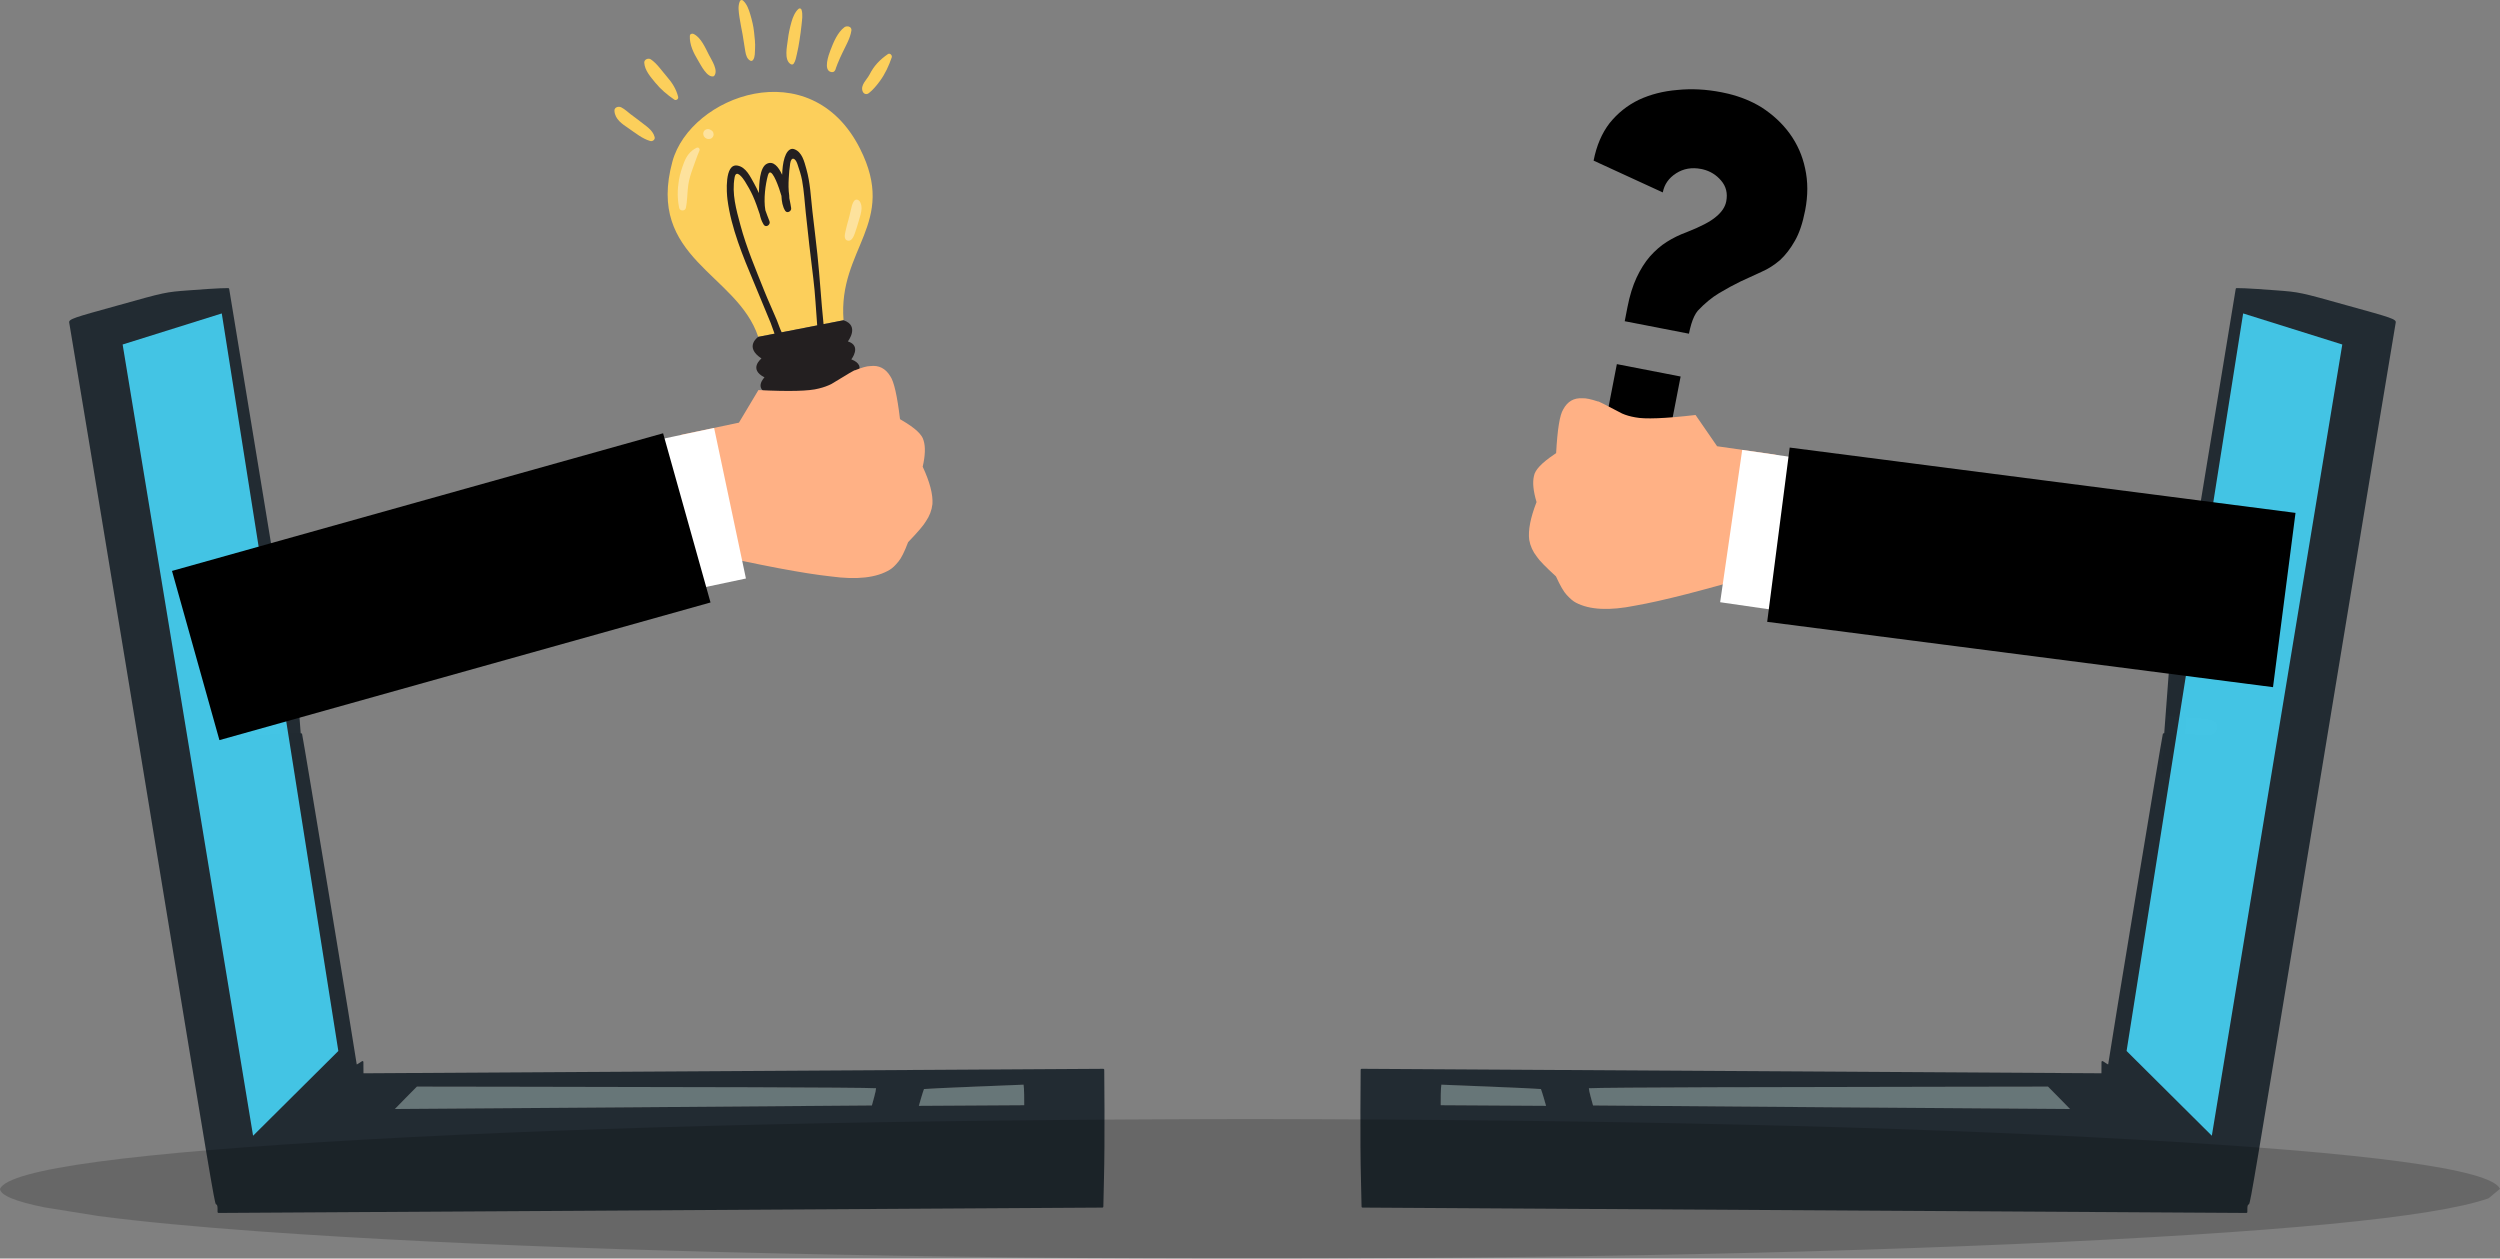 <?xml version="1.0" encoding="UTF-8" standalone="no"?>
<svg
   version="1.1"
   width="1332.291"
   height="670.684"
   viewBox="0 0 1332.291 670.684"
   id="svg175"
   xmlns="http://www.w3.org/2000/svg"
   xmlns:svg="http://www.w3.org/2000/svg">
  <rect x="0" y="0" width="1332.291" height="670.684" fill="#808080" stroke="none"/>
  <defs
     id="defs179" />
  <g
     id="layer1"
     transform="translate(103.086,-711.578)">
    <g
       style="fill:#40beae;fill-opacity:1;stroke-linejoin:miter"
       id="g4" />
    <g
       style="fill:#000000;fill-opacity:1;stroke-linejoin:miter"
       id="g8">
      <path
         d="m 817.91,761.52 q -1.677,-0.408 -3.411,-0.744 l -0.248,-0.048 q -12.153,-2.361 -23.445,-1.208 -11.243,0.905 -20.584,5.267 -9.093,4.411 -15.54,12.425 -6.199,8.062 -8.511,19.967 l 36.862,16.94 q 1.252,-6.449 7.129,-10.197 5.876,-3.749 13.317,-2.304 0.481,0.093 0.948,0.207 5.813,1.413 9.69,5.978 3.99,4.635 2.737,11.084 -0.867,4.465 -5.455,8.207 -4.34,3.79 -15.761,8.263 -5.539,2.013 -10.526,5.163 -4.691,2.95 -8.976,7.78 -3.988,4.631 -7.073,11.238 -3.085,6.608 -4.868,15.785 l -1.445,7.441 34.228,6.649 q 0.53,-2.728 1.26,-5.16 1.412,-4.616 3.429,-7.055 5.517,-5.878 11.345,-9.379 5.828,-3.501 11.511,-6.257 5.635,-2.509 11.022,-5.066 5.339,-2.309 9.975,-6.299 4.388,-4.038 7.921,-10.301 3.485,-6.015 5.46,-16.184 2.312,-11.905 -0.025,-22.397 -2.138,-10.196 -8.229,-18.586 -5.892,-8.094 -15.043,-13.989 -7.859,-4.825 -17.693,-7.216 z m -25.366,150.709 -33.98,-6.601 -6.649,34.228 33.98,6.6 z"
         id="path6" />
    </g>
    <g
       style="fill:#ffb185;fill-opacity:1;stroke-linejoin:miter"
       id="g12">
      <path
         d="m 726.198,953.058 -1.209,0.835 q -9.823,6.633 -10.59,11.293 -1.274,5.109 1.366,13.941 -4.885,12.527 -3.902,20.181 0.857,4.872 4.063,8.952 1.877,2.901 10.194,10.5 3.342,7.375 5.751,9.91 2.797,3.029 4.849,4.068 10.942,5.803 31.742,1.567 21.344,-3.716 66.631,-17.079 l 8.043,-63.373 -31.151,-4.463 -11.482,-16.66 q -24.448,2.83 -32.147,1.249 -3.998,-0.694 -7.011,-2.035 -13.253,-7.024 -12.861,-6.41 -5.709,-1.883 -8.221,-1.712 -6.911,-0.442 -10.304,5.967 -2.734,4.318 -3.76,23.269"
         id="path10" />
    </g>
    <g
       style="fill:#ffffff;fill-opacity:1;stroke-linejoin:miter"
       id="g16">
      <path
         d="m 867.891,957.511 -21.266,-3.078 -21.267,-3.078 q -5.875,40.579 -11.749,81.159 21.266,3.079 42.533,6.158 5.875,-40.58 11.749,-81.16"
         id="path14" />
    </g>
    <g
       style="fill:#fccf5b;fill-opacity:1;stroke-linejoin:miter"
       id="g20">
      <path
         d="m 300.991,891.101 c -11.209,-33.862 -59.898,-41.724 -45.714,-93.505 9.571,-34.902 73.594,-58.976 99.928,-6.849 20.259,40.092 -11.759,53.095 -8.755,91.494 z"
         id="path18" />
    </g>
    <g
       style="fill:#231f20;fill-opacity:1;stroke-linejoin:miter"
       id="g24">
      <path
         d="m 350.597,903.085 c 0,0 5.685,-7.196 -1.84,-9.571 0,0 6.497,-8.333 -2.307,-11.274 l -10.652,2.079 c -1.284,-12.356 -1.971,-24.807 -3.275,-37.133 -0.813,-7.638 -1.77,-15.271 -2.649,-22.902 -0.856,-7.536 -1.15,-15.353 -3.24,-22.665 -1.099,-3.849 -2.23,-9 -6.413,-10.52 -2.841,-1.029 -4.481,2.351 -5.158,4.441 -0.94,2.897 -1.191,6.073 -1.336,9.185 -2.031,-4.425 -4.695,-7.473 -8.048,-5.916 -4.088,1.889 -4.14,11.217 -4.316,14.753 -0.016,0.299 -0.025,0.606 -0.046,0.915 -0.739,-1.713 -1.55,-3.401 -2.479,-5.042 -2.098,-3.698 -4.348,-8.815 -8.926,-9.613 -7.027,-1.229 -5.738,14.811 -5.319,18.078 1.97,15.254 8.272,30.371 14.18,44.43 2.98,7.089 5.899,14.226 8.836,21.331 0.611,1.487 1.252,3.629 2.071,5.742 l -8.691,1.695 c 0,0 -7.742,5.285 1.735,11.522 0,0 -7.175,5.631 1.608,10.06 0,0 -6.229,6.212 2.701,8.882 l 9.051,-1.376 8.705,6.765 11.878,-1.843 5.836,-9.42 8.7,-2.208 c 0,0 8.967,-6.627 -0.608,-10.397 z M 313.474,888.671 c -1.01,-2.077 -1.735,-4.447 -2.575,-6.479 -2.145,-5.2 -4.562,-10.272 -6.64,-15.499 -4.608,-11.604 -9.519,-23.046 -12.76,-35.142 -2.245,-8.386 -4.651,-16.698 -3.103,-25.414 0.835,-4.712 4.478,0.461 5.48,2.041 1.602,2.543 3.03,5.095 4.27,7.826 1.435,3.157 2.52,6.461 3.652,9.748 0.373,1.858 0.971,3.613 1.887,5.157 0.011,0.017 0.015,0.03 0.019,0.046 0.004,-9.4e-4 0.004,-0.002 0.01,-0.003 0.076,0.137 0.152,0.272 0.237,0.401 1.158,1.777 3.778,-0.058 3.046,-1.875 -0.788,-1.935 -1.497,-3.9 -2.203,-5.864 -1.052,-6.06 0.068,-13.849 1.343,-18.538 1.553,-5.709 5.451,5.453 5.985,6.979 0.443,1.251 0.852,2.563 1.238,3.891 0.124,2.934 0.626,5.809 2.003,7.962 1.011,1.572 3.439,0.245 3.182,-1.41 -0.164,-1.078 -0.488,-2.995 -0.983,-5.292 0.016,-0.477 0.014,-0.96 -0.054,-1.443 -0.455,-3.064 -0.428,-6.01 -0.261,-9.084 0.149,-2.705 0.354,-5.402 0.783,-8.075 0.606,-3.745 2.755,-2.876 3.83,0.346 0.983,2.96 1.966,5.773 2.521,8.857 1.006,5.564 1.351,11.4 1.934,17.028 1.211,11.736 2.58,23.472 4.035,35.184 1.037,8.281 1.384,16.63 2.063,24.958 z"
         id="path22" />
    </g>
    <g
       style="fill:#fde29d;fill-opacity:1;stroke-linejoin:miter"
       id="g28">
      <path
         d="m 262.413,822.421 c 0.878,-4.043 0.695,-8.192 1.295,-12.282 0.448,-3.071 1.357,-5.915 2.405,-8.824 1.119,-3.101 2.223,-6.367 3.52,-9.378 0.446,-1.034 -0.47,-2.134 -1.566,-1.576 -3.484,1.788 -5.299,4.355 -6.698,7.998 -1.141,2.979 -2.095,5.982 -2.635,9.127 -0.838,4.919 -0.904,10.04 0.135,14.925 0.372,1.761 3.16,1.768 3.545,0.009 l 1.2e-4,5e-4 z"
         id="path26" />
    </g>
    <g
       style="fill:#fde29d;fill-opacity:1;stroke-linejoin:miter"
       id="g32">
      <path
         d="m 275.989,781.034 c -0.04,-0.017 -0.074,-0.035 -0.105,-0.06 0.169,0.132 0.337,0.264 0.509,0.397 -0.763,-0.663 -1.818,-1.328 -2.882,-0.895 0.431,8.5e-4 0.869,0.004 1.301,0.004 -0.024,-0.004 -0.048,-0.01 -0.079,-0.016 -0.851,-0.19 -1.71,-0.016 -2.342,0.612 -0.596,0.597 -0.873,1.522 -0.624,2.341 0.008,0.024 0.013,0.047 0.02,0.074 0.002,-0.435 9.2e-4,-0.871 0.003,-1.305 -0.295,0.969 0.065,2.016 0.789,2.692 0.77,0.721 1.804,0.944 2.806,0.687 0.832,-0.211 1.505,-0.905 1.737,-1.725 0.279,-1 -0.139,-2.332 -1.131,-2.804 z"
         id="path30" />
    </g>
    <g
       style="fill:#fde29d;fill-opacity:1;stroke-linejoin:miter"
       id="g36">
      <path
         d="m 348.716,839.823 c 2.05,0.418 3.109,-2.17 3.679,-3.667 0.885,-2.316 1.527,-4.757 2.249,-7.127 0.623,-2.048 1.336,-4.234 1.418,-6.384 0.065,-1.558 -0.565,-4.481 -2.521,-4.693 -1.58,-0.175 -2.374,2.312 -2.687,3.437 -0.642,2.291 -1.006,4.642 -1.683,6.935 -0.646,2.194 -1.224,4.407 -1.704,6.644 -0.341,1.576 -1.004,4.397 1.249,4.854 l 1.2e-4,7.4e-4 z"
         id="path34" />
    </g>
    <g
       style="fill:#fccf5b;fill-opacity:1;stroke-linejoin:miter"
       id="g40">
      <path
         d="m 359.925,761.213 c 2.159,-1.649 4.273,-4.217 5.872,-6.4 2.843,-3.874 4.792,-8.167 6.338,-12.659 0.379,-1.109 -0.972,-2.498 -2.06,-1.738 -4.319,3.022 -7.345,6.116 -9.767,10.876 -1.324,2.613 -4.923,5.56 -3.724,8.865 0.539,1.492 2.024,2.056 3.342,1.057 l 1.4e-4,6e-4 z"
         id="path38" />
    </g>
    <g
       style="fill:#fccf5b;fill-opacity:1;stroke-linejoin:miter"
       id="g44">
      <path
         d="m 245.783,784.591 c -1.035,-3.952 -5.048,-6.111 -8.024,-8.546 -1.498,-1.231 -3.121,-2.308 -4.648,-3.494 -1.693,-1.31 -3.224,-2.789 -5.13,-3.77 -1.387,-0.713 -3.746,-0.092 -3.623,1.853 0.278,4.548 4.124,6.997 7.569,9.353 3.583,2.448 7.283,5.526 11.503,6.734 1.273,0.361 2.724,-0.736 2.353,-2.13 z"
         id="path42" />
    </g>
    <g
       style="fill:#fccf5b;fill-opacity:1;stroke-linejoin:miter"
       id="g48">
      <path
         d="m 240.248,744.98 c 0.278,4.176 3.348,7.545 5.886,10.655 2.944,3.61 6.287,6.402 10.105,9.027 0.981,0.674 2.372,-0.299 2.082,-1.447 -1.059,-4.248 -3.203,-7.563 -6.052,-10.833 -2.609,-2.99 -5.231,-6.97 -8.54,-9.185 -1.293,-0.867 -3.597,0.05 -3.481,1.783 z"
         id="path46" />
    </g>
    <g
       style="fill:#fccf5b;fill-opacity:1;stroke-linejoin:miter"
       id="g52">
      <path
         d="m 319.916,745.458 c 0.963,-1.398 1.301,-3.468 1.682,-5.096 0.568,-2.426 1.021,-4.824 1.383,-7.289 0.39,-2.682 0.823,-5.358 1.073,-8.059 0.243,-2.638 0.825,-5.627 0.02,-8.214 -0.219,-0.7 -1.009,-1.009 -1.597,-0.506 -1.893,1.631 -3.049,4.471 -3.726,6.826 -0.902,3.18 -1.606,6.329 -1.976,9.619 -0.382,3.399 -2.217,10.91 1.586,13.056 0.55,0.305 1.191,0.186 1.553,-0.338 v 2e-4 z"
         id="path50" />
    </g>
    <g
       style="fill:#fccf5b;fill-opacity:1;stroke-linejoin:miter"
       id="g56">
      <path
         d="m 341.805,749.265 c -0.456,0.72 0.368,-0.629 0.375,-0.675 0.043,-0.229 0.112,-0.445 0.188,-0.665 0.271,-0.741 0.539,-1.475 0.843,-2.246 0.802,-2.054 1.742,-4.056 2.686,-6.048 1.833,-3.851 4.122,-7.668 4.742,-11.768 0.328,-2.154 -2.364,-2.807 -3.747,-1.764 -3.627,2.729 -5.787,7.964 -7.434,12.271 -0.869,2.282 -4.001,10.749 0.412,11.588 0.752,0.141 1.493,0.005 1.935,-0.692 z"
         id="path54" />
    </g>
    <g
       style="fill:#fccf5b;fill-opacity:1;stroke-linejoin:miter"
       id="g60">
      <path
         d="m 298.244,743.507 c 1.123,-1.546 0.919,-3.983 1.044,-5.807 0.199,-3.011 -0.217,-6.086 -0.529,-9.081 -0.326,-3.146 -1.092,-6.251 -1.989,-9.278 -0.766,-2.626 -1.786,-5.58 -3.869,-7.45 -0.595,-0.537 -1.402,-0.366 -1.723,0.376 -1.115,2.621 -0.595,5.608 -0.214,8.344 0.436,3.126 1.137,6.23 1.69,9.34 0.535,3.014 0.929,6.045 1.454,9.063 0.324,1.883 0.915,4.156 2.815,4.965 0.491,0.207 1.036,-0.081 1.321,-0.473 z"
         id="path58" />
    </g>
    <g
       style="fill:#fccf5b;fill-opacity:1;stroke-linejoin:miter"
       id="g64">
      <path
         d="m 276.516,751.608 c 0.008,0.082 0.01,0.166 0.018,0.251 0.046,0.521 0.711,0.467 0.961,0.171 2.418,-2.902 -1.405,-8.519 -2.743,-11.13 -1.9,-3.698 -4.228,-9.305 -8.181,-11.221 -0.856,-0.412 -1.978,-0.042 -2.028,1.043 -0.216,4.749 2.058,9.25 4.458,13.201 1.421,2.331 4.692,9.117 8.161,8.336 -0.076,-0.344 -0.146,-0.688 -0.221,-1.027 -0.083,0.029 -0.16,0.06 -0.235,0.086 -0.142,0.051 -0.201,0.14 -0.19,0.289 z"
         id="path62" />
    </g>
    <g
       style="fill:#ffb185;fill-opacity:1;stroke-linejoin:miter"
       id="g68">
      <path
         d="m 376.54,934.951 1.261,0.755 q 10.231,5.986 11.296,10.587 1.601,5.017 -0.464,14 5.682,12.185 5.195,19.888 -0.541,4.917 -3.477,9.195 -1.686,3.016 -9.495,11.135 -2.859,7.576 -5.099,10.261 -2.596,3.203 -4.577,4.372 -10.545,6.496 -31.575,3.61 -21.539,-2.332 -67.593,-12.746 l -12.113,-62.723 30.798,-6.463 10.383,-17.367 q 24.579,1.249 32.16,-0.826 3.945,-0.95 6.865,-2.483 12.772,-7.864 12.421,-7.226 5.575,-2.248 8.094,-2.239 6.868,-0.887 10.667,5.29 3.007,4.133 5.253,22.979"
         id="path66" />
    </g>
    <g
       style="fill:#ffffff;fill-opacity:1;stroke-linejoin:miter"
       id="g72">
      <path
         d="m 235.43,948.531 21.024,-4.444 21.024,-4.443 q 8.479,40.116 16.958,80.232 -21.024,4.444 -42.047,8.888 -8.479,-40.117 -16.958,-80.233"
         id="path70" />
    </g>
    <g
       style="fill:#000000;fill-opacity:1;stroke-linejoin:miter"
       id="g76">
      <path
         d="m 435.103,1113.702 v 4e-4 l -1.4e-4,3e-4 z"
         id="path74" />
    </g>
    <g
       style="fill:#677678;fill-opacity:0.996;stroke-linejoin:miter"
       id="g80">
      <path
         d="m 988.337,1290.603 0.035,0.014 6.197,6.273 h 3.5e-4 l 5.537,5.666 -0.035,0.083 -126.709,-0.906 h -10e-4 l -127.492,-0.985 -0.047,-0.035 -1.222,-4.478 v 8e-4 l -10e-4,-0.01 c -0.617,-2.183 -0.965,-4.006 -1.001,-4.7 l 0.006,6e-4 0.026,0.03 0.007,-0.091 c 3.296,-0.243 31.964,-0.406 66.424,-0.53 l 0.005,7e-4 h 4.9e-4 l 4.616,-0.01 h 1.047 1.063 c 36.414,-0.062 86.641,-0.147 115.745,-0.238 l 0.004,4e-4 h 3.6e-4 z"
         id="path78" />
    </g>
    <g
       style="fill:#677678;fill-opacity:0.996;stroke-linejoin:miter"
       id="g84">
      <path
         d="m 665.056,1289.552 h 0.002 c 0.6,0.021 1.9,0.073 3.927,0.155 l 10e-4,-8e-4 7.776,0.315 14.996,0.606 h 10e-4 c 13.495,0.543 24.706,1.071 26.354,1.25 l -0.006,0.101 0.006,10e-4 c 0.002,0 0.002,0 0.004,0.01 v 10e-4 l 0.046,-0.069 c 0.244,0.592 0.878,2.501 1.53,4.748 v 4e-4 l 1.212,4.214 -0.066,0.087 -56.149,-0.338 -0.068,-0.069 0.034,-5.547 c 0.016,-2.659 0.168,-4.725 0.326,-5.41 l 0.067,-0.053 z"
         id="path82" />
    </g>
    <g
       style="fill:#000000;fill-opacity:0.996;stroke-linejoin:miter"
       id="g88">
      <path
         d="m 948.707,1294.145 h -1.5e-4 l 3.5e-4,-10e-4 z"
         id="path86" />
    </g>
    <g
       style="fill:#ffffff;fill-opacity:0.996;stroke-linejoin:miter"
       id="g92">
      <path
         d="m 1131.896,1251.791 v 4e-4 q 0,0 0,-4e-4 z"
         id="path90" />
    </g>
    <g
       style="fill:#ffffff;fill-opacity:1;stroke-linejoin:miter"
       id="g96">
      <path
         d="m 992.529,1367.49 v 10e-4 z"
         id="path94" />
    </g>
    <g
       style="fill:#3c464f;fill-opacity:0.996;stroke-linejoin:miter"
       id="g100">
      <path
         d="m 1097.854,865.477 v 3.6e-4 0.002 -0.002 -3.6e-4 3.6e-4 0.002 q 0,-0.002 0,-0.002 z"
         id="path98" />
    </g>
    <g
       style="fill:#3c464f;fill-opacity:0.996;stroke-linejoin:miter"
       id="g104">
      <path
         d="m 1087.151,852.74 v 9e-4 -6.4e-4 -2.6e-4 9e-4 -9e-4 2.6e-4 q 0,-2.6e-4 0,-2.6e-4 z"
         id="path102" />
    </g>
    <g
       style="fill:#222b32;fill-opacity:1;stroke-linejoin:miter"
       id="g108">
      <path
         d="m 1093.178,865.21 v 0.002 -0.001 -8.4e-4 0.002 z M 664.664,1289.597 c 0.037,0.01 0.07,0.012 0.1,0.012 l 7.3e-4,10e-4 -0.095,-0.013 z m 78.703,1.952 c -0.018,0 -0.025,0.01 -0.025,0.01 l 0.003,10e-4 c 0.005,-10e-4 0.015,0 0.028,-0.01 z m -25.084,0.421 c 0.008,0 0.014,0 0.017,0 l 0.002,3e-4 c 0,-10e-4 -0.004,0 -0.013,0 z m 270.054,-1.319 -55.793,0.085 9.7e-4,8e-4 c -29.688,0.092 -81.277,0.18 -117.861,0.242 l -4.616,0.01 h 6e-4 c -34.467,0.124 -63.13,0.287 -66.427,0.53 h 0.006 c 0.033,0.682 0.38,2.505 1,4.695 h 0.002 l 1.222,4.479 127.493,0.984 v 6e-4 l 126.709,0.908 -5.538,-5.668 z m -323.288,-1.031 c -0.155,0.677 -0.308,2.736 -0.324,5.395 l -0.034,5.547 56.148,0.339 -1.211,-4.214 c -0.654,-2.247 -1.287,-4.158 -1.528,-4.743 l 0.006,4e-4 c -1.646,-0.178 -12.852,-0.706 -26.349,-1.249 v 2e-4 l -14.997,-0.606 -7.776,-0.314 v 7e-4 c -1.991,-0.081 -3.364,-0.135 -3.927,-0.155 z m 429.843,63.967 v 4e-4 -4e-4 l -0.01,4e-4 z m -6.04,-488.475 c 0,-2.5e-4 0.01,-2.5e-4 0.01,0 l 4.322,0.097 v 8.4e-4 l 0.01,-8.4e-4 c 2.355,0.086 9.861,0.556 16.668,1.095 l 2e-4,8.4e-4 0.034,8.6e-4 v 10e-4 l 0.034,0.002 v 5e-4 c 12.38,0.924 12.535,0.949 38.036,8.108 v 6.1e-4 c 23.335,6.453 26.08,7.218 25.661,9.149 l -0.01,0.026 5e-4,10e-4 c -0.387,1.821 -16.866,101.415 -36.775,222.278 l -7.435,45.151 -5.729,34.796 c -25.212,153.107 -27.398,166.252 -28.191,167.453 v 4e-4 c -0.145,0.22 -0.335,0.301 -0.517,0.312 v 4e-4 c -0.15,0.168 -0.385,0.863 -0.391,1.868 l -0.013,2.056 c -5e-4,0.128 -0.052,0.248 -0.142,0.337 -0.09,0.09 -0.213,0.139 -0.339,0.139 l -471.099,-2.856 c -0.258,0 -0.469,-0.209 -0.475,-0.468 l -0.334,-15.025 c -0.234,-8.229 -0.347,-24.683 -0.276,-36.52 l 0.13,-21.474 c 0.002,-0.264 0.217,-0.476 0.482,-0.476 l 394.29,2.388 0.017,-2.782 0.019,-3.26 c 0,-0.174 0.097,-0.335 0.252,-0.418 0.072,-0.039 0.151,-0.058 0.229,-0.058 0.09,4e-4 0.18,0.027 0.258,0.078 l 1.765,1.144 0.013,0.01 c 0.502,0.349 0.843,0.508 1.036,0.565 v 0 c 0.776,-6.141 28.411,-173.169 29.122,-176.061 h -8e-4 c 0,0 0.021,-0.094 0.079,-0.182 l -10e-4,3e-4 c 0.128,-0.189 0.347,-0.226 0.359,-0.228 l -3e-4,7e-4 c 0.19,-0.043 0.545,-0.052 0.968,-0.049 1.928,0.012 6.567,0.297 11.861,0.711 v 0 c 5.065,0.355 8.13,0.548 10.113,0.56 2.338,0.014 3.071,-0.226 3.761,-0.681 l 0.011,-0.01 c 1.719,-1.068 2.525,-3.381 1.887,-5.466 h -7e-4 c -0.643,-2.15 -3.656,-3.075 -15.7,-3.726 l 7e-4,7e-4 c -6.532,-0.294 -10.517,-0.737 -11.289,-1.302 v 7e-4 c -0.099,-0.073 -0.289,-0.242 -0.287,-0.523 5e-4,-0.026 0,-0.052 0,-0.056 l -2e-4,-7e-4 c 0.102,-1.035 8.388,-51.95 18.552,-113.592 v 7.4e-4 l 18.545,-112.724 c 0.038,-0.233 0.24,-0.402 0.475,-0.401 z"
         id="path106" />
    </g>
    <g
       style="fill:#222b32;fill-opacity:0.996;stroke-linejoin:miter"
       id="g112">
      <path
         d="m 1064.537,1057.672 -5.422,-0.408 -5.422,-0.408 q -2.513,33.377 -5.026,66.754 5.422,0.408 10.844,0.817 2.513,-33.377 5.026,-66.755 z"
         id="path110" />
    </g>
    <g
       style="fill:#44c5e5;fill-opacity:0.996;stroke-linejoin:miter"
       id="g116">
      <path
         d="m 1145.157,895.167 -26.416,-8.276 -26.416,-8.276 -62.115,393.056 q 22.715,22.581 45.43,45.161 z"
         id="path114" />
    </g>
    <g
       style="fill:#677678;fill-opacity:0.996;stroke-linejoin:miter"
       id="g120">
      <path
         d="m 119.084,1290.602 -0.035,0.015 -6.197,6.273 h -2.6e-4 l -5.538,5.665 0.035,0.083 126.708,-0.906 h 0.001 l 127.492,-0.984 0.046,-0.036 1.222,-4.478 v 8e-4 l 0.001,-0.01 c 0.617,-2.183 0.965,-4.006 1.001,-4.7 l -0.006,10e-4 -0.026,0.031 -0.007,-0.091 c -3.296,-0.243 -31.964,-0.406 -66.424,-0.53 l -0.005,6e-4 h -3.5e-4 l -4.616,-0.01 h -1.047 -1.064 c -36.414,-0.062 -86.641,-0.147 -115.745,-0.238 l -0.004,4e-4 h -8.6e-4 z"
         id="path118" />
    </g>
    <g
       style="fill:#677678;fill-opacity:0.996;stroke-linejoin:miter"
       id="g124">
      <path
         d="m 442.365,1289.552 h -0.002 c -0.6,0.021 -1.9,0.072 -3.927,0.154 h -10e-4 l -7.776,0.315 -14.996,0.607 -10e-4,-7e-4 c -13.495,0.542 -24.707,1.07 -26.354,1.25 l 0.006,0.101 -0.006,2e-4 c -0.001,0 -0.002,0.01 -0.004,0.01 v 6e-4 l -0.046,-0.068 c -0.244,0.592 -0.878,2.502 -1.531,4.749 v 0 l -1.212,4.212 0.066,0.088 56.149,-0.338 0.068,-0.069 -0.034,-5.547 c -0.016,-2.659 -0.168,-4.725 -0.326,-5.41 l -0.067,-0.053 z"
         id="path122" />
    </g>
    <g
       style="fill:#000000;fill-opacity:0.996;stroke-linejoin:miter"
       id="g128">
      <path
         d="m 158.715,1294.145 h 1e-4 l -3.5e-4,-10e-4 z"
         id="path126" />
    </g>
    <g
       style="fill:#ffffff;fill-opacity:0.996;stroke-linejoin:miter"
       id="g132">
      <path
         d="m 79.628,1229.232 9e-5,4e-4 q 0,7e-4 -9e-5,-4e-4 z"
         id="path130" />
    </g>
    <g
       style="fill:#ffffff;fill-opacity:1;stroke-linejoin:miter"
       id="g136">
      <path
         d="m 114.893,1367.49 v 6e-4 z"
         id="path134" />
    </g>
    <g
       style="fill:#3c464f;fill-opacity:0.996;stroke-linejoin:miter"
       id="g140">
      <path
         d="m 9.569,865.476 v 6e-4 2.6e-4 -2.6e-4 -6e-4 6e-4 2.6e-4 q 0,-2.6e-4 0,-8.6e-4 z"
         id="path138" />
    </g>
    <g
       style="fill:#3c464f;fill-opacity:0.996;stroke-linejoin:miter"
       id="g144">
      <path
         d="m 20.272,852.741 v 0.002 l 1.71e-4,-10e-4 -1.71e-4,-6.1e-4 v 0.002 -0.002 l 1.71e-4,6.1e-4 q -1.71e-4,-6.1e-4 -1.71e-4,-6.1e-4 z"
         id="path142" />
    </g>
    <g
       style="fill:#222b32;fill-opacity:1;stroke-linejoin:miter"
       id="g148">
      <path
         d="m 14.245,865.209 -0.004,4.8e-4 v 10e-4 -10e-4 z M 442.759,1289.597 c -0.037,0.01 -0.071,0.013 -0.101,0.013 l -8.5e-4,10e-4 0.095,-0.014 z m -78.704,1.952 c 0.018,0 0.025,0.01 0.025,0.01 l -0.003,6e-4 c -0.005,-10e-4 -0.015,0 -0.028,-0.01 z m 25.084,0.421 c -0.008,0 -0.014,0 -0.017,0 l -0.002,7e-4 c 0,-7e-4 0.004,0 0.012,0 z m -270.054,-1.319 55.793,0.086 -6.1e-4,8e-4 c 29.688,0.092 81.277,0.18 117.861,0.242 l 4.616,0.01 -8.6e-4,2e-4 c 34.467,0.126 63.13,0.288 66.426,0.531 h -0.006 c -0.033,0.683 -0.38,2.506 -0.999,4.697 h -0.001 l -1.222,4.479 -127.493,0.984 5.9e-4,6e-4 -126.709,0.907 5.538,-5.667 z m 323.288,-1.031 c 0.155,0.677 0.308,2.736 0.324,5.395 l 0.033,5.547 -56.148,0.339 1.212,-4.214 c 0.653,-2.247 1.287,-4.158 1.528,-4.743 l -0.006,8e-4 c 1.645,-0.179 12.852,-0.707 26.35,-1.249 v 2e-4 l 14.997,-0.606 7.776,-0.314 v 4e-4 c 1.991,-0.081 3.364,-0.135 3.928,-0.155 z m -429.843,63.966 -0.003,7e-4 -0.003,-7e-4 0.005,7e-4 z m 6.042,-488.475 c -0.003,0 -0.005,0 -0.008,4.9e-4 l -4.323,0.097 v 10e-4 l -0.008,-10e-4 c -2.356,0.086 -9.862,0.557 -16.668,1.095 v 3.6e-4 l -0.033,0.002 v 10e-4 l -0.034,0.002 1.755e-4,6e-4 c -12.38,0.923 -12.535,0.949 -38.036,8.108 v 7.4e-4 c -23.335,6.453 -26.079,7.218 -25.66,9.149 l 0.007,0.026 -5.2e-4,7e-4 c 0.388,1.822 16.865,101.416 36.774,222.278 l 7.434,45.151 5.729,34.797 c 25.211,153.106 27.397,166.252 28.19,167.453 v 8e-4 c 0.146,0.22 0.335,0.3 0.517,0.312 l -0.003,4e-4 c 0.15,0.168 0.385,0.862 0.391,1.868 l 0.013,2.056 c 7.78e-4,0.127 0.052,0.248 0.142,0.337 0.09,0.089 0.212,0.139 0.339,0.138 l 471.099,-2.855 c 0.259,0 0.469,-0.209 0.475,-0.468 l 0.334,-15.024 c 0.233,-8.229 0.346,-24.684 0.275,-36.52 l -0.13,-21.473 c -0.002,-0.265 -0.217,-0.477 -0.482,-0.476 l -394.29,2.388 -0.017,-2.782 -0.02,-3.26 c -0.001,-0.174 -0.097,-0.335 -0.251,-0.418 -0.072,-0.039 -0.151,-0.058 -0.23,-0.058 -0.09,4e-4 -0.179,0.027 -0.257,0.078 l -1.765,1.144 -0.013,0.01 c -0.502,0.349 -0.842,0.508 -1.036,0.565 h 9e-5 C 86.253,1272.696 58.619,1105.668 57.908,1102.776 l 9.45e-4,8e-4 c 0.002,-8e-4 -0.021,-0.093 -0.08,-0.182 l 0.001,8e-4 c -0.128,-0.19 -0.347,-0.227 -0.359,-0.228 l 8.4e-5,4e-4 c -0.189,-0.043 -0.545,-0.051 -0.967,-0.049 -1.928,0.012 -6.567,0.297 -11.861,0.711 l -0.001,9e-4 c -5.065,0.355 -8.131,0.548 -10.113,0.56 -2.339,0.014 -3.071,-0.226 -3.762,-0.681 l -0.011,-0.01 c -1.719,-1.068 -2.524,-3.381 -1.887,-5.466 h 7.77e-4 c 0.643,-2.15 3.656,-3.076 15.7,-3.726 l -10e-4,4e-4 c 6.532,-0.293 10.517,-0.736 11.289,-1.301 l 8.6e-5,4e-4 c 0.099,-0.073 0.289,-0.243 0.287,-0.523 -1.76e-4,-0.027 -0.003,-0.052 -0.003,-0.057 l 1.66e-4,-4e-4 C 56.04,1090.793 47.754,1039.877 37.59,978.235 v 9.5e-4 L 19.046,865.513 c -0.038,-0.233 -0.24,-0.402 -0.475,-0.401 z"
         id="path146" />
    </g>
    <g
       style="fill:#222b32;fill-opacity:0.996;stroke-linejoin:miter"
       id="g152">
      <path
         d="m 42.885,1057.671 5.422,-0.408 5.422,-0.408 q 2.513,33.377 5.026,66.754 -5.422,0.408 -10.844,0.817 -2.513,-33.378 -5.026,-66.756 z"
         id="path150" />
    </g>
    <g
       style="fill:#44c5e5;fill-opacity:0.996;stroke-linejoin:miter"
       id="g156">
      <path
         d="m -37.734,895.168 26.416,-8.276 26.416,-8.276 62.114,393.057 q -22.715,22.581 -45.43,45.16 z"
         id="path154" />
    </g>
    <g
       style="fill:#000000;fill-opacity:0.192;stroke-linejoin:miter"
       id="g160">
      <path
         d="m 1229.205,1345.131 -6.081,5.047 q -43.233,15.254 -253.003,24.399 -211.221,9.138 -497.454,7.411 -273.172,-2.414 -436.953,-14.128 -52.477,-3.786 -86.451,-8.251 l -28.554,-4.589 q -23.531,-4.739 -23.795,-9.888 7.143,-15.806 195.109,-26.302 187.966,-10.495 471.036,-10.894 283.07,0.398 471.036,10.894 187.966,10.496 195.11,26.302 z"
         id="path158" />
    </g>
    <g
       style="fill:#000000;fill-opacity:1;stroke-linejoin:miter"
       id="g164">
      <path
         d="m 850.669,950.089 134.782,17.407 134.781,17.407 q -5.998,46.438 -11.994,92.875 -134.782,-17.406 -269.563,-34.812 5.997,-46.438 11.995,-92.877 z"
         id="path162" />
    </g>
    <g
       style="fill:#000000;fill-opacity:1;stroke-linejoin:miter"
       id="g168">
      <path
         d="m -11.427,1015.832 261.716,-73.356 25.274,90.17 -261.715,73.358 z"
         id="path166" />
    </g>
    <g
       style="fill:#fffefe;fill-opacity:1;stroke-linejoin:miter"
       id="g172">
      <path
         d="m 851.452,1089.7 -2.5e-4,7e-4 v 2e-4 z"
         id="path170" />
    </g>
  </g>
</svg>
